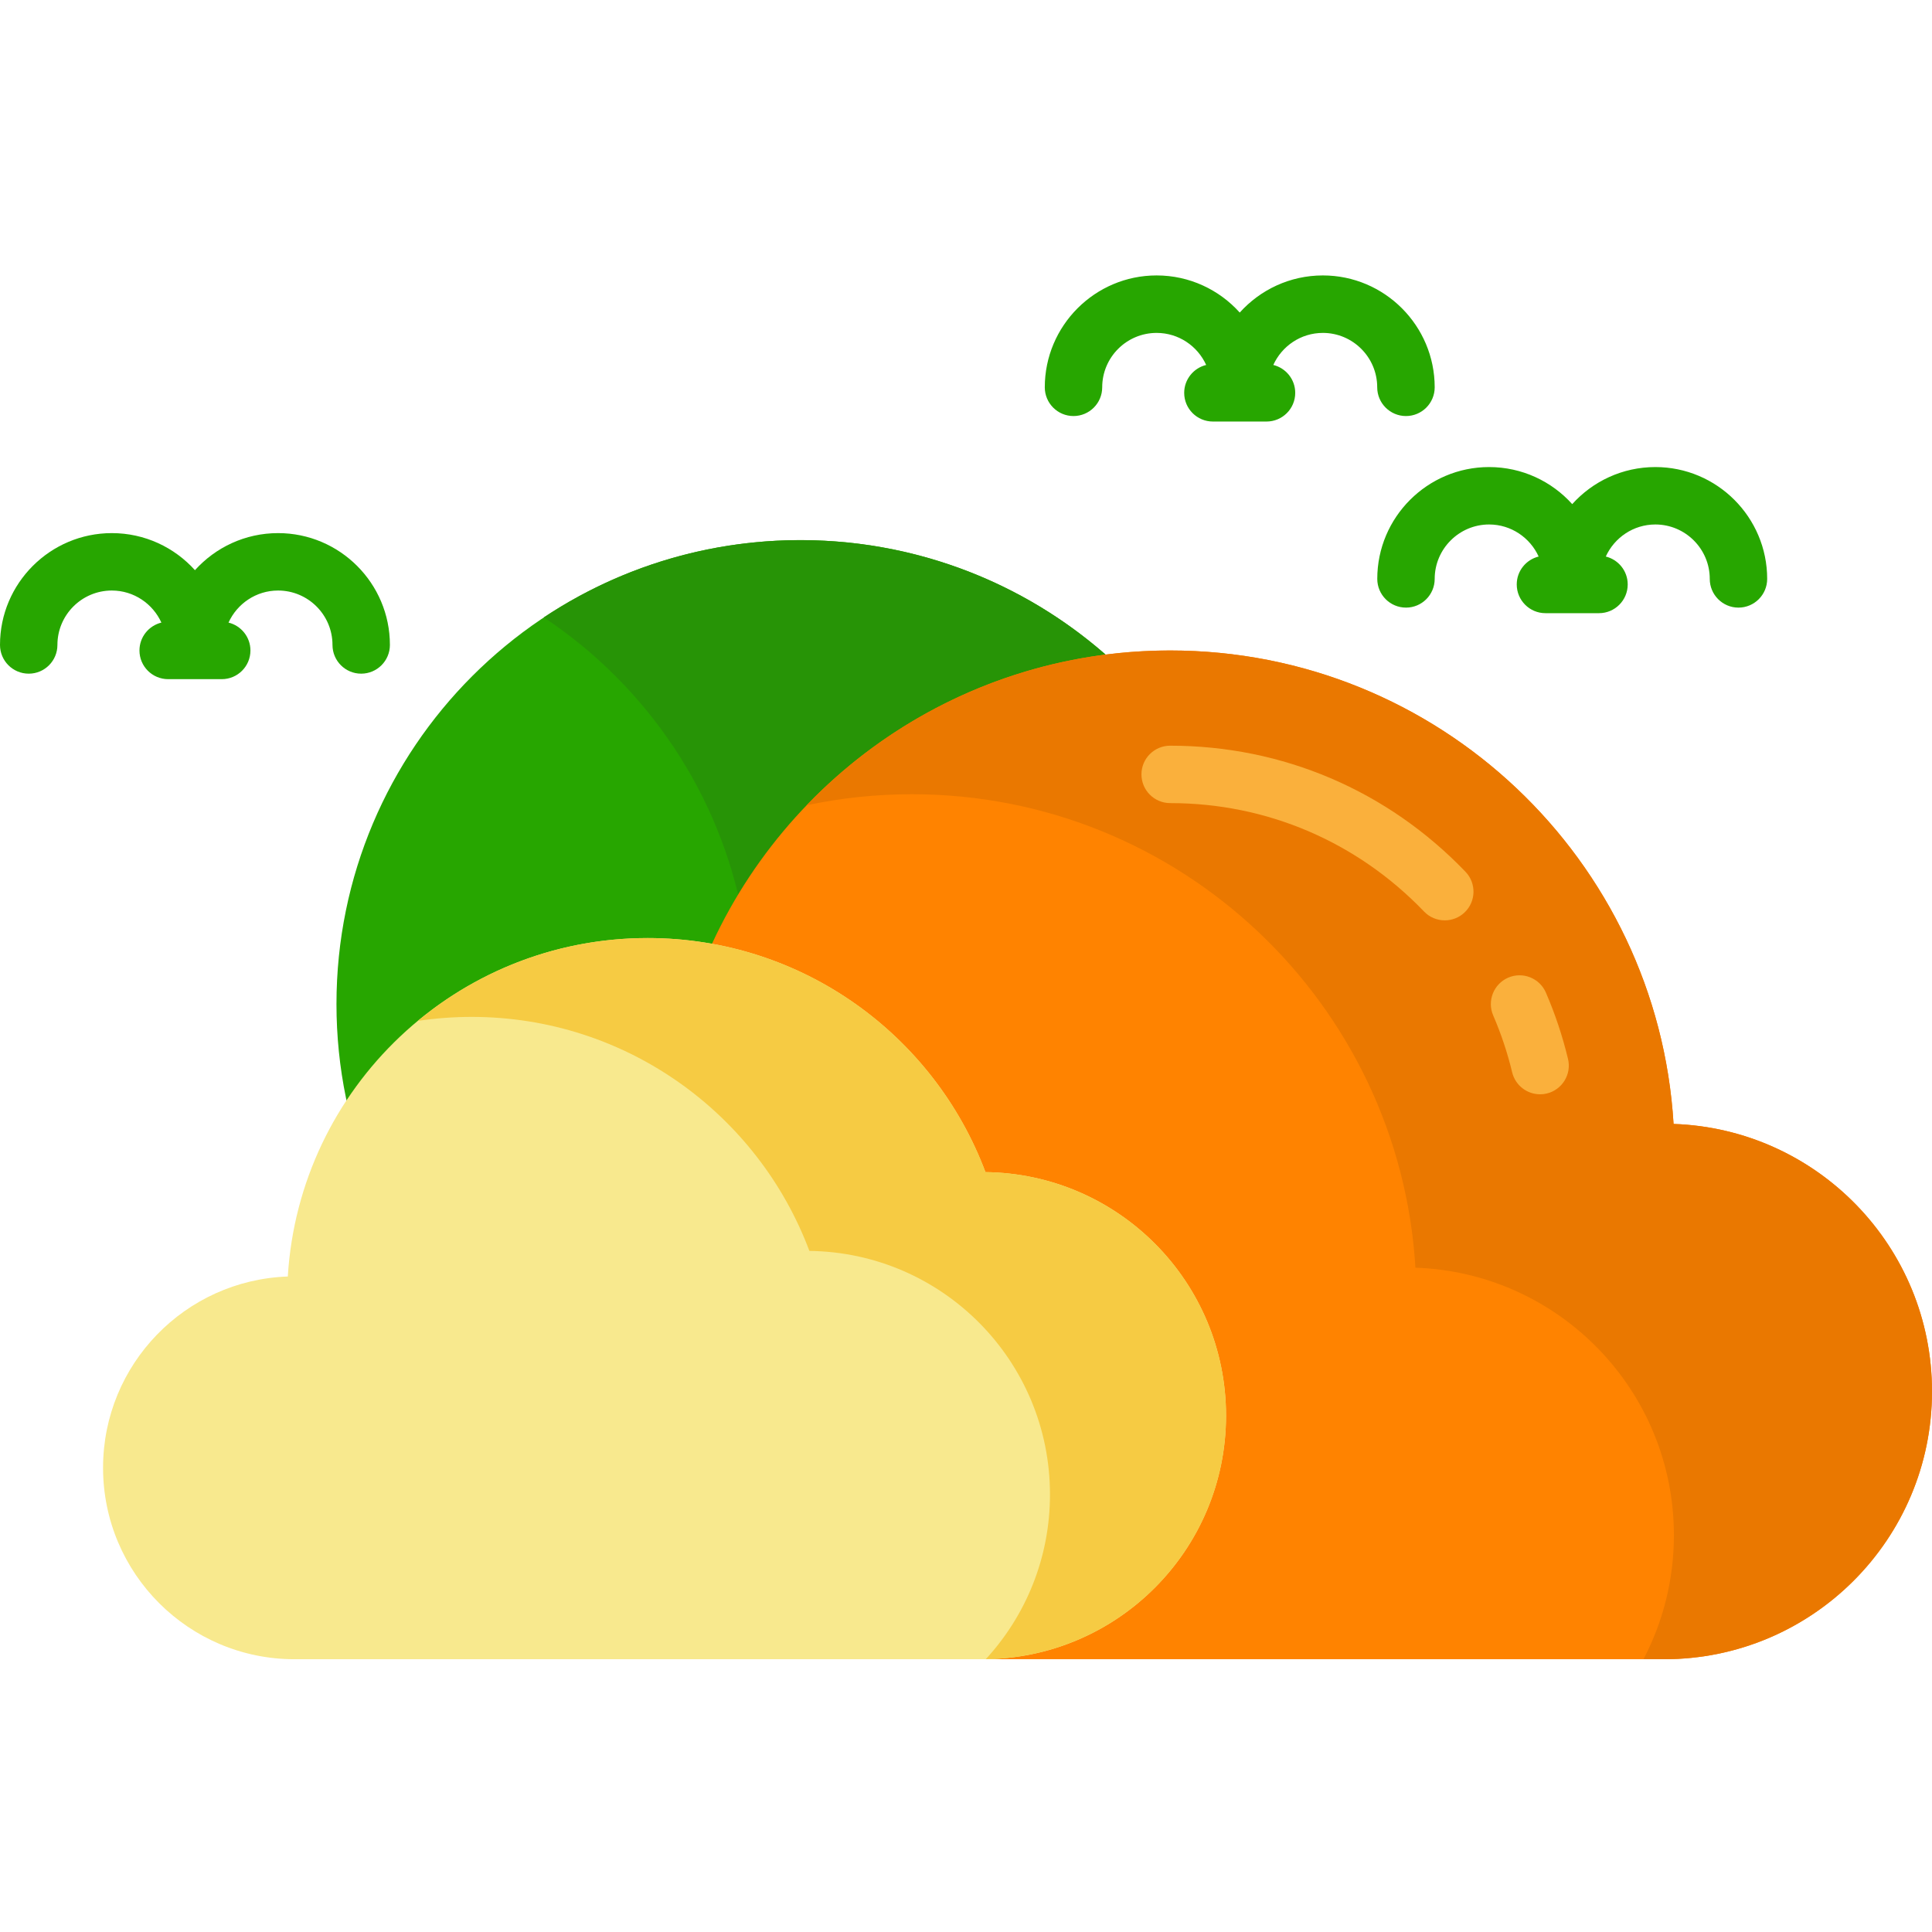 <svg width="32" height="32" viewBox="0 0 32 32" fill="none" xmlns="http://www.w3.org/2000/svg">
<path d="M20.941 16.63C20.941 20.874 17.501 24.314 13.257 24.314C9.013 24.314 5.573 20.874 5.573 16.63C5.573 12.386 9.013 8.946 13.257 8.946C17.501 8.946 20.941 12.386 20.941 16.63Z" fill="#27A600"/>
<path d="M18.69 11.196C21.691 14.197 21.691 19.062 18.69 22.063C16.058 24.695 11.992 25.019 9.007 23.034C9.426 22.755 9.823 22.432 10.192 22.063C13.192 19.062 13.192 14.197 10.192 11.196C9.823 10.827 9.426 10.504 9.007 10.226C11.992 8.241 16.059 8.565 18.69 11.196Z" fill="#279406"/>
<path d="M27.719 18.616C27.454 14.241 23.823 10.774 19.381 10.774C15.799 10.774 12.744 13.029 11.557 16.197C8.472 16.234 5.982 18.745 5.982 21.838C5.982 24.955 8.509 27.482 11.626 27.482H27.564C30.014 27.482 32 25.496 32 23.047C32 20.649 30.097 18.697 27.719 18.616Z" fill="#FF8300"/>
<path d="M32 23.047C32 25.496 30.014 27.482 27.564 27.482H27.221C27.543 26.868 27.725 26.169 27.725 25.428C27.725 23.031 25.822 21.079 23.444 20.997C23.179 16.622 19.548 13.155 15.106 13.155C14.507 13.155 13.923 13.218 13.36 13.338C14.88 11.758 17.016 10.774 19.382 10.774C23.823 10.774 27.455 14.241 27.72 18.616C30.097 18.697 32 20.649 32 23.047Z" fill="#EA7800"/>
<path d="M25.509 18.125C25.294 18.125 25.099 17.979 25.046 17.761C24.969 17.439 24.863 17.122 24.732 16.819C24.628 16.578 24.739 16.298 24.98 16.193C25.221 16.089 25.501 16.2 25.605 16.441C25.758 16.794 25.881 17.164 25.971 17.538C26.033 17.794 25.875 18.05 25.62 18.112C25.583 18.121 25.545 18.125 25.509 18.125Z" fill="#FAB03C"/>
<path d="M23.93 15.244C23.805 15.244 23.68 15.195 23.587 15.098C22.475 13.94 20.981 13.302 19.382 13.302C19.119 13.302 18.906 13.089 18.906 12.826C18.906 12.563 19.119 12.351 19.382 12.351C21.243 12.351 22.98 13.092 24.273 14.439C24.455 14.629 24.449 14.93 24.259 15.112C24.167 15.2 24.048 15.244 23.93 15.244Z" fill="#FAB03C"/>
<path d="M4.767 21.143C4.957 18.015 7.553 15.537 10.728 15.537C13.289 15.537 15.473 17.149 16.322 19.414C18.528 19.44 20.307 21.236 20.307 23.447C20.307 25.675 18.501 27.482 16.273 27.482C15.34 27.482 5.836 27.482 4.878 27.482C3.127 27.482 1.707 26.062 1.707 24.311C1.707 22.597 3.067 21.202 4.767 21.143Z" fill="#F8E98E"/>
<path d="M20.307 23.448C20.307 25.657 18.531 27.451 16.328 27.481C16.989 26.762 17.391 25.805 17.391 24.753C17.391 22.541 15.612 20.746 13.406 20.719C12.557 18.455 10.373 16.843 7.812 16.843C7.509 16.843 7.212 16.866 6.921 16.909C7.955 16.052 9.281 15.537 10.728 15.537C13.289 15.537 15.473 17.149 16.322 19.414C18.528 19.441 20.307 21.235 20.307 23.448Z" fill="#F6CB43"/>
<path d="M27.418 7.736C26.872 7.736 26.38 7.973 26.041 8.35C25.702 7.973 25.21 7.736 24.664 7.736C23.643 7.736 22.812 8.567 22.812 9.588C22.812 9.851 23.025 10.064 23.288 10.064C23.55 10.064 23.763 9.851 23.763 9.588C23.763 9.092 24.168 8.687 24.664 8.687C25.029 8.687 25.343 8.906 25.485 9.218C25.277 9.269 25.122 9.456 25.122 9.68C25.122 9.943 25.335 10.156 25.597 10.156H26.485C26.747 10.156 26.96 9.943 26.96 9.68C26.96 9.456 26.805 9.269 26.597 9.218C26.739 8.906 27.053 8.687 27.418 8.687C27.915 8.687 28.319 9.092 28.319 9.588C28.319 9.851 28.532 10.064 28.794 10.064C29.057 10.064 29.27 9.851 29.27 9.588C29.27 8.567 28.439 7.736 27.418 7.736Z" fill="#27A600"/>
<path d="M23.287 6.891C23.55 6.891 23.763 6.678 23.763 6.415C23.763 5.394 22.932 4.562 21.911 4.562C21.365 4.562 20.873 4.8 20.534 5.177C20.195 4.8 19.703 4.562 19.157 4.562C18.136 4.562 17.305 5.394 17.305 6.415C17.305 6.678 17.518 6.891 17.78 6.891C18.043 6.891 18.256 6.678 18.256 6.415C18.256 5.918 18.66 5.514 19.157 5.514C19.522 5.514 19.836 5.732 19.978 6.045C19.77 6.095 19.614 6.283 19.614 6.507C19.614 6.77 19.827 6.982 20.09 6.982H20.977C21.24 6.982 21.453 6.77 21.453 6.507C21.453 6.283 21.298 6.096 21.09 6.045C21.232 5.732 21.546 5.514 21.911 5.514C22.407 5.514 22.811 5.918 22.811 6.415C22.811 6.678 23.025 6.891 23.287 6.891Z" fill="#27A600"/>
<path d="M4.606 8.83C4.06 8.83 3.569 9.067 3.229 9.444C2.89 9.067 2.398 8.83 1.853 8.83C0.831 8.83 0 9.661 0 10.682C0 10.945 0.213 11.158 0.476 11.158C0.739 11.158 0.951 10.945 0.951 10.682C0.951 10.185 1.355 9.781 1.852 9.781C2.217 9.781 2.531 10 2.673 10.312C2.465 10.363 2.31 10.55 2.31 10.774C2.31 11.037 2.523 11.249 2.785 11.249H3.673C3.935 11.249 4.148 11.037 4.148 10.774C4.148 10.55 3.993 10.363 3.785 10.312C3.927 10 4.241 9.781 4.606 9.781C5.103 9.781 5.507 10.185 5.507 10.682C5.507 10.945 5.72 11.158 5.982 11.158C6.245 11.158 6.458 10.945 6.458 10.682C6.458 9.661 5.627 8.83 4.606 8.83Z" fill="#27A600"/>
</svg>
